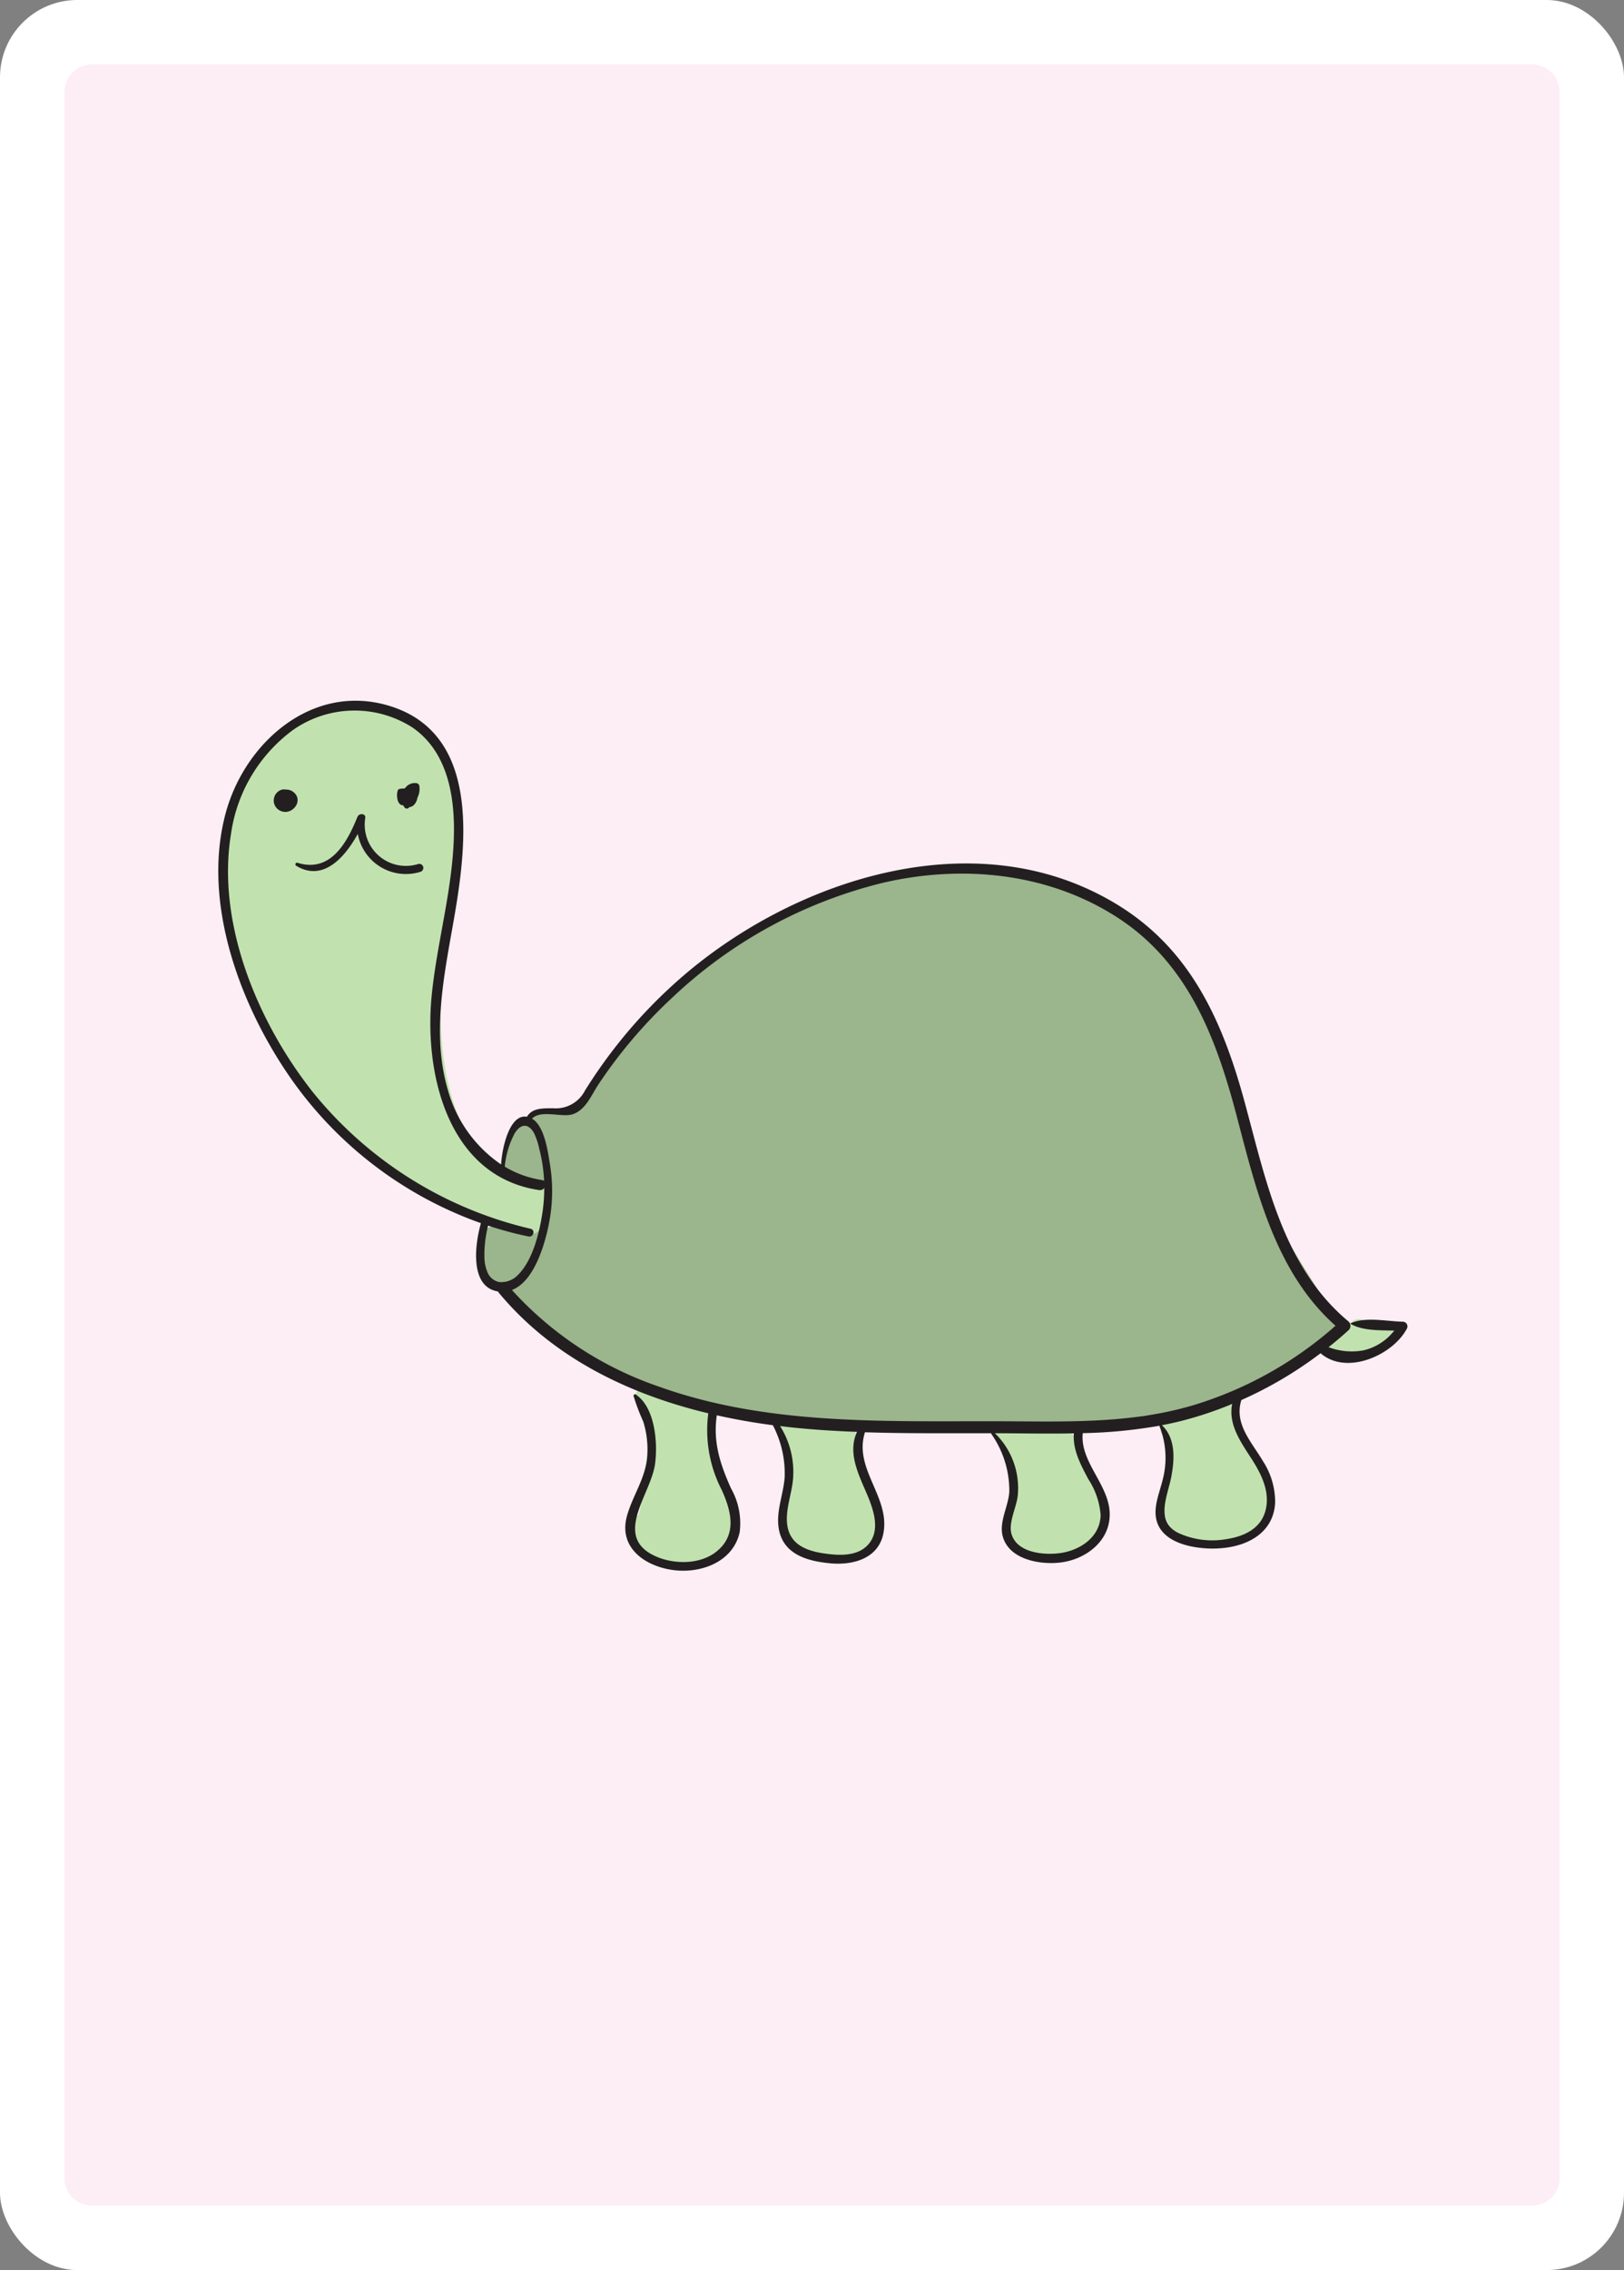 <svg xmlns="http://www.w3.org/2000/svg" width="178.58" height="249.45" viewBox="0 0 178.58 249.45">
  <rect x="0" y="0" width="178.58" height="249.45" fill="#808080" stroke="none"/>
  <g id="fr-tortue" transform="translate(-74 -726)">
    <g id="Groupe_266" data-name="Groupe 266" transform="translate(3.347 59.392)">
      <g id="Groupe_265" data-name="Groupe 265">
        <rect id="bg" width="178.58" height="249.45" rx="8.5" transform="translate(70.653 666.607)" fill="#fff"/>
        <path id="Tracé_167" data-name="Tracé 167" d="M242.153,724.868V676.7a3.012,3.012,0,0,0-3.01-3.01H80.743a3,3,0,0,0-3,3.01v229.26a3,3,0,0,0,3,3.009h158.4a3.012,3.012,0,0,0,3.01-3.009V758.008m0-.01V724.9m-142.49-13.34a.073.073,0,0,1,.02-.04.138.138,0,0,0-.02.06" fill="#fceef4"/>
      </g>
    </g>
    <g id="Groupe_301" data-name="Groupe 301" transform="translate(8 63)">
      <path id="Tracé_281" data-name="Tracé 281" d="M212.674,807.677c-2.4-4.253-5.309-8.046-7.137-12.626-1.209-3.031-1.754-6.222-3.36-8.952-1.38-6.6-3.566-13.232-7.305-18.3-4.989-6.758-13.945-9.561-22.039-9.418-15.018.264-32.532,9.2-40.337,22.564-.557.657-1.053,1.4-1.606,1.987a9.572,9.572,0,0,1-3.53,2.435,5.639,5.639,0,0,0-1.373-.3,1.575,1.575,0,0,0-1.588,1.253,2.733,2.733,0,0,0-.546-.216,1.328,1.328,0,0,0-1.477.6,12.717,12.717,0,0,0-1.18,3.566,1.469,1.469,0,0,0,1,1.764,28.682,28.682,0,0,0,4.026,1.258,25.3,25.3,0,0,1,.056,3.6c-.023.4-.078.928-.166,1.477a1.313,1.313,0,0,0-.84-.262,7.04,7.04,0,0,1-2.083-.171,3.527,3.527,0,0,0-2.057-.215c-1.086-.3-2.469.533-2.207,1.753a3.751,3.751,0,0,0,.777,3.7,1.167,1.167,0,0,0,.319.273,1.614,1.614,0,0,0,.871.4c.107.1.22.193.331.289,2.061,5.233,9.017,8.42,13.84,10.433,7.032,2.937,14.752,4.006,22.3,4.634,7.849.653,15.621,1.109,23.472.292.461-.047.921-.1,1.382-.149a25.515,25.515,0,0,0,5.451-.091c1.263-.156,2.7-.368,4.136-.69,7.234-.289,13.9-4.082,20.173-8.234A1.989,1.989,0,0,0,212.674,807.677Z" fill="#9bb58c"/>
      <g id="Groupe_299" data-name="Groupe 299">
        <path id="Tracé_282" data-name="Tracé 282" d="M125.586,793.277a1.59,1.59,0,0,0-1.19-.406,1.917,1.917,0,0,0-1.105.051A37.757,37.757,0,0,1,120,790.91c-.433-.23-.863-.462-1.295-.692-.26-.419-.522-.838-.77-1.261-4.291-7.689-3.916-16.387-2.575-24.955a35.539,35.539,0,0,0,.744-10.2c-.21-4.1-1.063-8.549-4.538-11.173-8.554-6.462-19.107,1.836-20.411,10.781-1.607,11.016,2.709,22.254,9.838,30.557a48.957,48.957,0,0,0,12.643,10.361c2.248,1.3,5.862,3.607,8.869,3.437a1.838,1.838,0,0,0,2.473.682c.932-.545.989-1.576,1.045-2.532C126.071,795.093,126.23,793.921,125.586,793.277Z" fill="#c1e2af"/>
        <path id="Tracé_283" data-name="Tracé 283" d="M145,825.632a26.289,26.289,0,0,0-.754-5.742c-.022-.076-.054-.14-.08-.211a1.317,1.317,0,0,0-.791-1.818,21.555,21.555,0,0,1-2.339-.746c-.778-.321-1.493-.761-2.275-1.072a1.3,1.3,0,0,0-.821-.071,4.378,4.378,0,0,0-1.14-.316c-1.023-.126-1.252,1.148-.72,1.781l-.026.02c.394.372.789.746,1.186,1.117.083,2.389.911,4.657.1,7a27.172,27.172,0,0,0-1.1,3.873,1.784,1.784,0,0,0-.566,2.1c1.261,3.751,5.869,4.7,9.06,2.525C148.032,831.819,146.974,828.276,145,825.632Z" fill="#c1e2af"/>
        <path id="Tracé_284" data-name="Tracé 284" d="M161.015,826.234c-.194-.787-.5-1.6-.731-2.412-.045-.3-.086-.611-.129-.925.017-.711.005-1.418-.029-2.161a1.056,1.056,0,0,0-1.818-.678c-1.12-.342-2.531-.342-3.451-.613a1.521,1.521,0,0,0-.633-.038,2.374,2.374,0,0,0-2.078-.1,1.115,1.115,0,0,0-.394,1.5,10.319,10.319,0,0,1,1.053,5.066c-.019,1.445-.526,2.852-.482,4.29.081,2.672,2.281,3.921,4.667,4.254,2.448.342,4.886-.63,5.482-3.232A5.7,5.7,0,0,0,161.015,826.234Z" fill="#c1e2af"/>
        <path id="Tracé_285" data-name="Tracé 285" d="M187.421,828.4a8.31,8.31,0,0,0-1.369-3.111c-.619-1.142-.647-2.455-1.237-3.606-1.082-2.113-3.035-1.659-5.133-1.635a1.6,1.6,0,0,0-.753.2,12.706,12.706,0,0,0-2.729-.15.793.793,0,0,0-.555,1.34,4.838,4.838,0,0,1,1.762,4.152c-.042,1.533-.526,3.1-.407,4.624a4.133,4.133,0,0,0,.087.486,1.768,1.768,0,0,0,.808,2.7,7.937,7.937,0,0,0,3.239.633,1.969,1.969,0,0,0,.337-.047,5.763,5.763,0,0,0,3.035-.72C186.2,832.287,187.633,830.4,187.421,828.4Z" fill="#c1e2af"/>
        <path id="Tracé_286" data-name="Tracé 286" d="M205.463,826.3c-.4-1.41-1.494-2.431-2.019-3.777-.582-1.493-.676-2.765-1.705-4.068a.9.9,0,0,0-1.056-1.158,19.055,19.055,0,0,1-4.319.967,1.434,1.434,0,0,0-1.192.718,1.142,1.142,0,0,0-1.234,1.852c1.107,1.069.051,4.58-.055,5.892a6.441,6.441,0,0,0,.508,3.564,5.6,5.6,0,0,0,7.143,2.443C204.154,831.731,206.294,829.219,205.463,826.3Z" fill="#c1e2af"/>
        <path id="Tracé_287" data-name="Tracé 287" d="M218.2,808.27a4.969,4.969,0,0,1-2.25-.186,1.1,1.1,0,0,0-1.467.384,6.138,6.138,0,0,1-.623.93,1.593,1.593,0,0,0-.6.221,3.538,3.538,0,0,0-.841.407.944.944,0,0,0,.321,1.731,1.386,1.386,0,0,0,1.827.82c1.522-.522,4.21-1.173,4.626-3A1.046,1.046,0,0,0,218.2,808.27Z" fill="#c1e2af"/>
      </g>
      <g id="Groupe_300" data-name="Groupe 300">
        <path id="Tracé_288" data-name="Tracé 288" d="M220.263,808.236c-1.769-.033-4.1-.57-5.731.168a.044.044,0,0,0,0,.075c1.289.762,3.168.692,4.782.736a6.008,6.008,0,0,1-3.4,2.173,7.216,7.216,0,0,1-3.821-.352c.755-.6,1.5-1.227,2.212-1.881a.66.66,0,0,0,0-.929c-7.273-6.035-9.112-15.613-11.481-24.271-2.22-8.112-5.464-15.714-12.6-20.65-14.972-10.353-35.118-4.536-48.182,6.159a54.65,54.65,0,0,0-9.584,10.2c-.744,1.024-1.446,2.076-2.119,3.148a3.607,3.607,0,0,1-3.528,1.969c-1.112.013-2.263-.06-2.871.937-1.855-.343-2.725,3.261-2.836,5.241a14.622,14.622,0,0,1-5.84-8.135c-1.735-5.863-.553-12.061.493-17.928,1.462-8.2,3.465-21.183-6.965-24.338-8.444-2.554-15.922,4.044-18,11.883-2.564,9.65,1.492,20.725,6.928,28.682a43.053,43.053,0,0,0,21.166,16.288c-.674,2.329-1.256,7.007,1.869,7.5a.565.565,0,0,0,.038.073c5.9,7.149,14.254,11.2,23.093,13.319a14.309,14.309,0,0,0,1.5,8.468c1.033,2.314,1.677,4.853-.563,6.693-1.874,1.539-4.985,1.477-7.082.378-4.218-2.212-.177-6.669.285-9.935.324-2.3.027-6.261-2.127-7.677-.123-.081-.248.052-.227.174a22.421,22.421,0,0,0,1.06,2.8,10.275,10.275,0,0,1,.44,3.793c-.172,2.451-1.594,4.3-2.229,6.586-.947,3.416,1.876,5.462,4.946,5.925,3.047.46,6.7-.793,7.447-4.133a7.765,7.765,0,0,0-.94-4.8c-1.222-2.716-2-5.111-1.575-8.054,2.041.457,4.1.816,6.163,1.09a11.406,11.406,0,0,1,1.3,5.705c-.127,1.827-.911,3.6-.678,5.456.377,3,3.115,3.785,5.75,4.018,2.493.221,5.283-.55,5.795-3.351.725-3.967-3.326-7.054-2.034-11.055,4.625.153,9.259.1,13.885.111a.139.139,0,0,0,.017.089,10.832,10.832,0,0,1,1.967,6.324c-.088,1.6-1.158,3.32-.72,4.924.712,2.6,4.234,3.158,6.477,2.848,2.765-.382,5.385-2.428,5.283-5.428-.108-3.146-3.293-5.633-2.962-8.768a55.371,55.371,0,0,0,8.454-.818.116.116,0,0,0,0,.09,9.476,9.476,0,0,1,.32,5.9c-.345,1.426-1.071,3.011-.637,4.5.83,2.856,5.314,3.242,7.717,2.9,2.762-.393,5.137-1.924,5.3-4.918a8.229,8.229,0,0,0-1.332-4.567c-1.236-2.1-3.205-4.088-2.383-6.724a43.6,43.6,0,0,0,8.713-5.145c2.855,2.481,7.938.219,9.487-2.7A.518.518,0,0,0,220.263,808.236Zm-97.7-20.638c.6-1.046,1.479-1.292,2.166-.079a7.642,7.642,0,0,1,.576,1.744,16.881,16.881,0,0,1,.525,3.506.521.521,0,0,0-.24-.1,11.172,11.172,0,0,1-4.086-1.47A9.8,9.8,0,0,1,122.562,787.6Zm-1.424,16.3a1.746,1.746,0,0,1-1.537-1.1,4.463,4.463,0,0,1-.335-1.708,12.913,12.913,0,0,1,.408-3.409,40.318,40.318,0,0,0,4.439,1.19c.548.113.786-.71.233-.846A43.518,43.518,0,0,1,100.475,783.1c-6.065-7.609-10.686-18.554-9.079-28.423a17.148,17.148,0,0,1,6.826-11.464,11.806,11.806,0,0,1,13.119-.281c4.476,3.08,4.859,9.094,4.456,14.024-.424,5.186-1.806,10.236-2.325,15.411-.856,8.54,1.736,19.9,11.811,21.407a.591.591,0,0,0,.563-.227,18.053,18.053,0,0,1-.2,2.706c-.336,2.235-1.065,5.284-2.751,6.907a2.52,2.52,0,0,1-1.562.719A.489.489,0,0,0,121.138,803.9Zm40.045,22.938c.787,1.817,1.841,4.432.1,6.077-1.211,1.141-3.169,1.006-4.678.785-2.165-.317-3.991-1.127-4.077-3.6-.056-1.614.6-3.177.69-4.787a9.451,9.451,0,0,0-1.437-5.608c.509.062,1.019.125,1.527.177,2.305.234,4.615.374,6.928.464C159.237,822.525,160.283,824.755,161.183,826.836Zm24.5-1.284a8.373,8.373,0,0,1,1.345,3.935c-.056,2.445-2.3,3.89-4.49,4.181-1.75.232-4.7-.02-5.311-2.105-.377-1.291.615-3.039.7-4.356a8.408,8.408,0,0,0-2.523-6.715c2.892.008,5.791.07,8.681.013C183.949,822.33,184.82,823.916,185.682,825.552Zm17.891-2.326c1.076,1.669,2.089,3.6,1.61,5.655-.493,2.116-2.428,2.969-4.392,3.258a8.9,8.9,0,0,1-5.318-.737c-2.459-1.307-1.069-4.067-.681-6.1.37-1.932.509-4.229-1.025-5.693.795-.153,1.588-.325,2.377-.53a41.393,41.393,0,0,0,5.339-1.8C201.071,819.511,202.36,821.347,203.573,823.226Zm-6.208-5.858c-6.507,1.969-13.2,1.864-19.921,1.815-13.077-.095-26.586.661-39.1-3.854a38.626,38.626,0,0,1-16.054-10.578c2.662-1.013,3.834-5.749,4.194-7.987a18.127,18.127,0,0,0-.008-5.788c-.222-1.363-.587-4.244-1.973-5.049.948-1.018,3.282-.108,4.446-.479,1.446-.462,2.062-2.085,2.835-3.255a53.322,53.322,0,0,1,8.1-9.533,51.5,51.5,0,0,1,23.209-12.653c8.72-2.025,18.151-1.117,25.773,3.809,7.751,5.009,10.853,13.2,13.106,21.752,2.175,8.262,4.255,17.213,10.882,23.112A41.8,41.8,0,0,1,197.365,817.368Z" fill="#231f20"/>
        <path id="Tracé_289" data-name="Tracé 289" d="M98.474,750.235a1.284,1.284,0,0,0-1.025-.473,1.067,1.067,0,0,0-.549.04,1.244,1.244,0,0,0,.077,2.35C98.066,752.538,99.257,751.208,98.474,750.235Z" fill="#231f20"/>
        <path id="Tracé_290" data-name="Tracé 290" d="M112.119,749.411a.372.372,0,0,0-.358-.358,1.3,1.3,0,0,0-1.241.588.685.685,0,0,0-.18.007,2.49,2.49,0,0,0-.426.05.264.264,0,0,0-.185.185c-.173.546-.041,1.637.608,1.607a1.638,1.638,0,0,0,.172.267.321.321,0,0,0,.39.05c.049-.037.086-.081.132-.12.465-.022.8-.57.862-.98,0-.011,0-.023,0-.035A2.1,2.1,0,0,0,112.119,749.411Z" fill="#231f20"/>
        <path id="Tracé_291" data-name="Tracé 291" d="M112.024,757.931a4.527,4.527,0,0,1-5.858-5.051c.063-.533-.694-.533-.862-.117-1.138,2.819-2.954,6.184-6.594,5.041a.183.183,0,0,0-.141.333c2.981,1.807,5.363-.951,6.774-3.5a5.379,5.379,0,0,0,6.919,4.154A.448.448,0,0,0,112.024,757.931Z" fill="#231f20"/>
      </g>
    </g>
  </g>
</svg>
